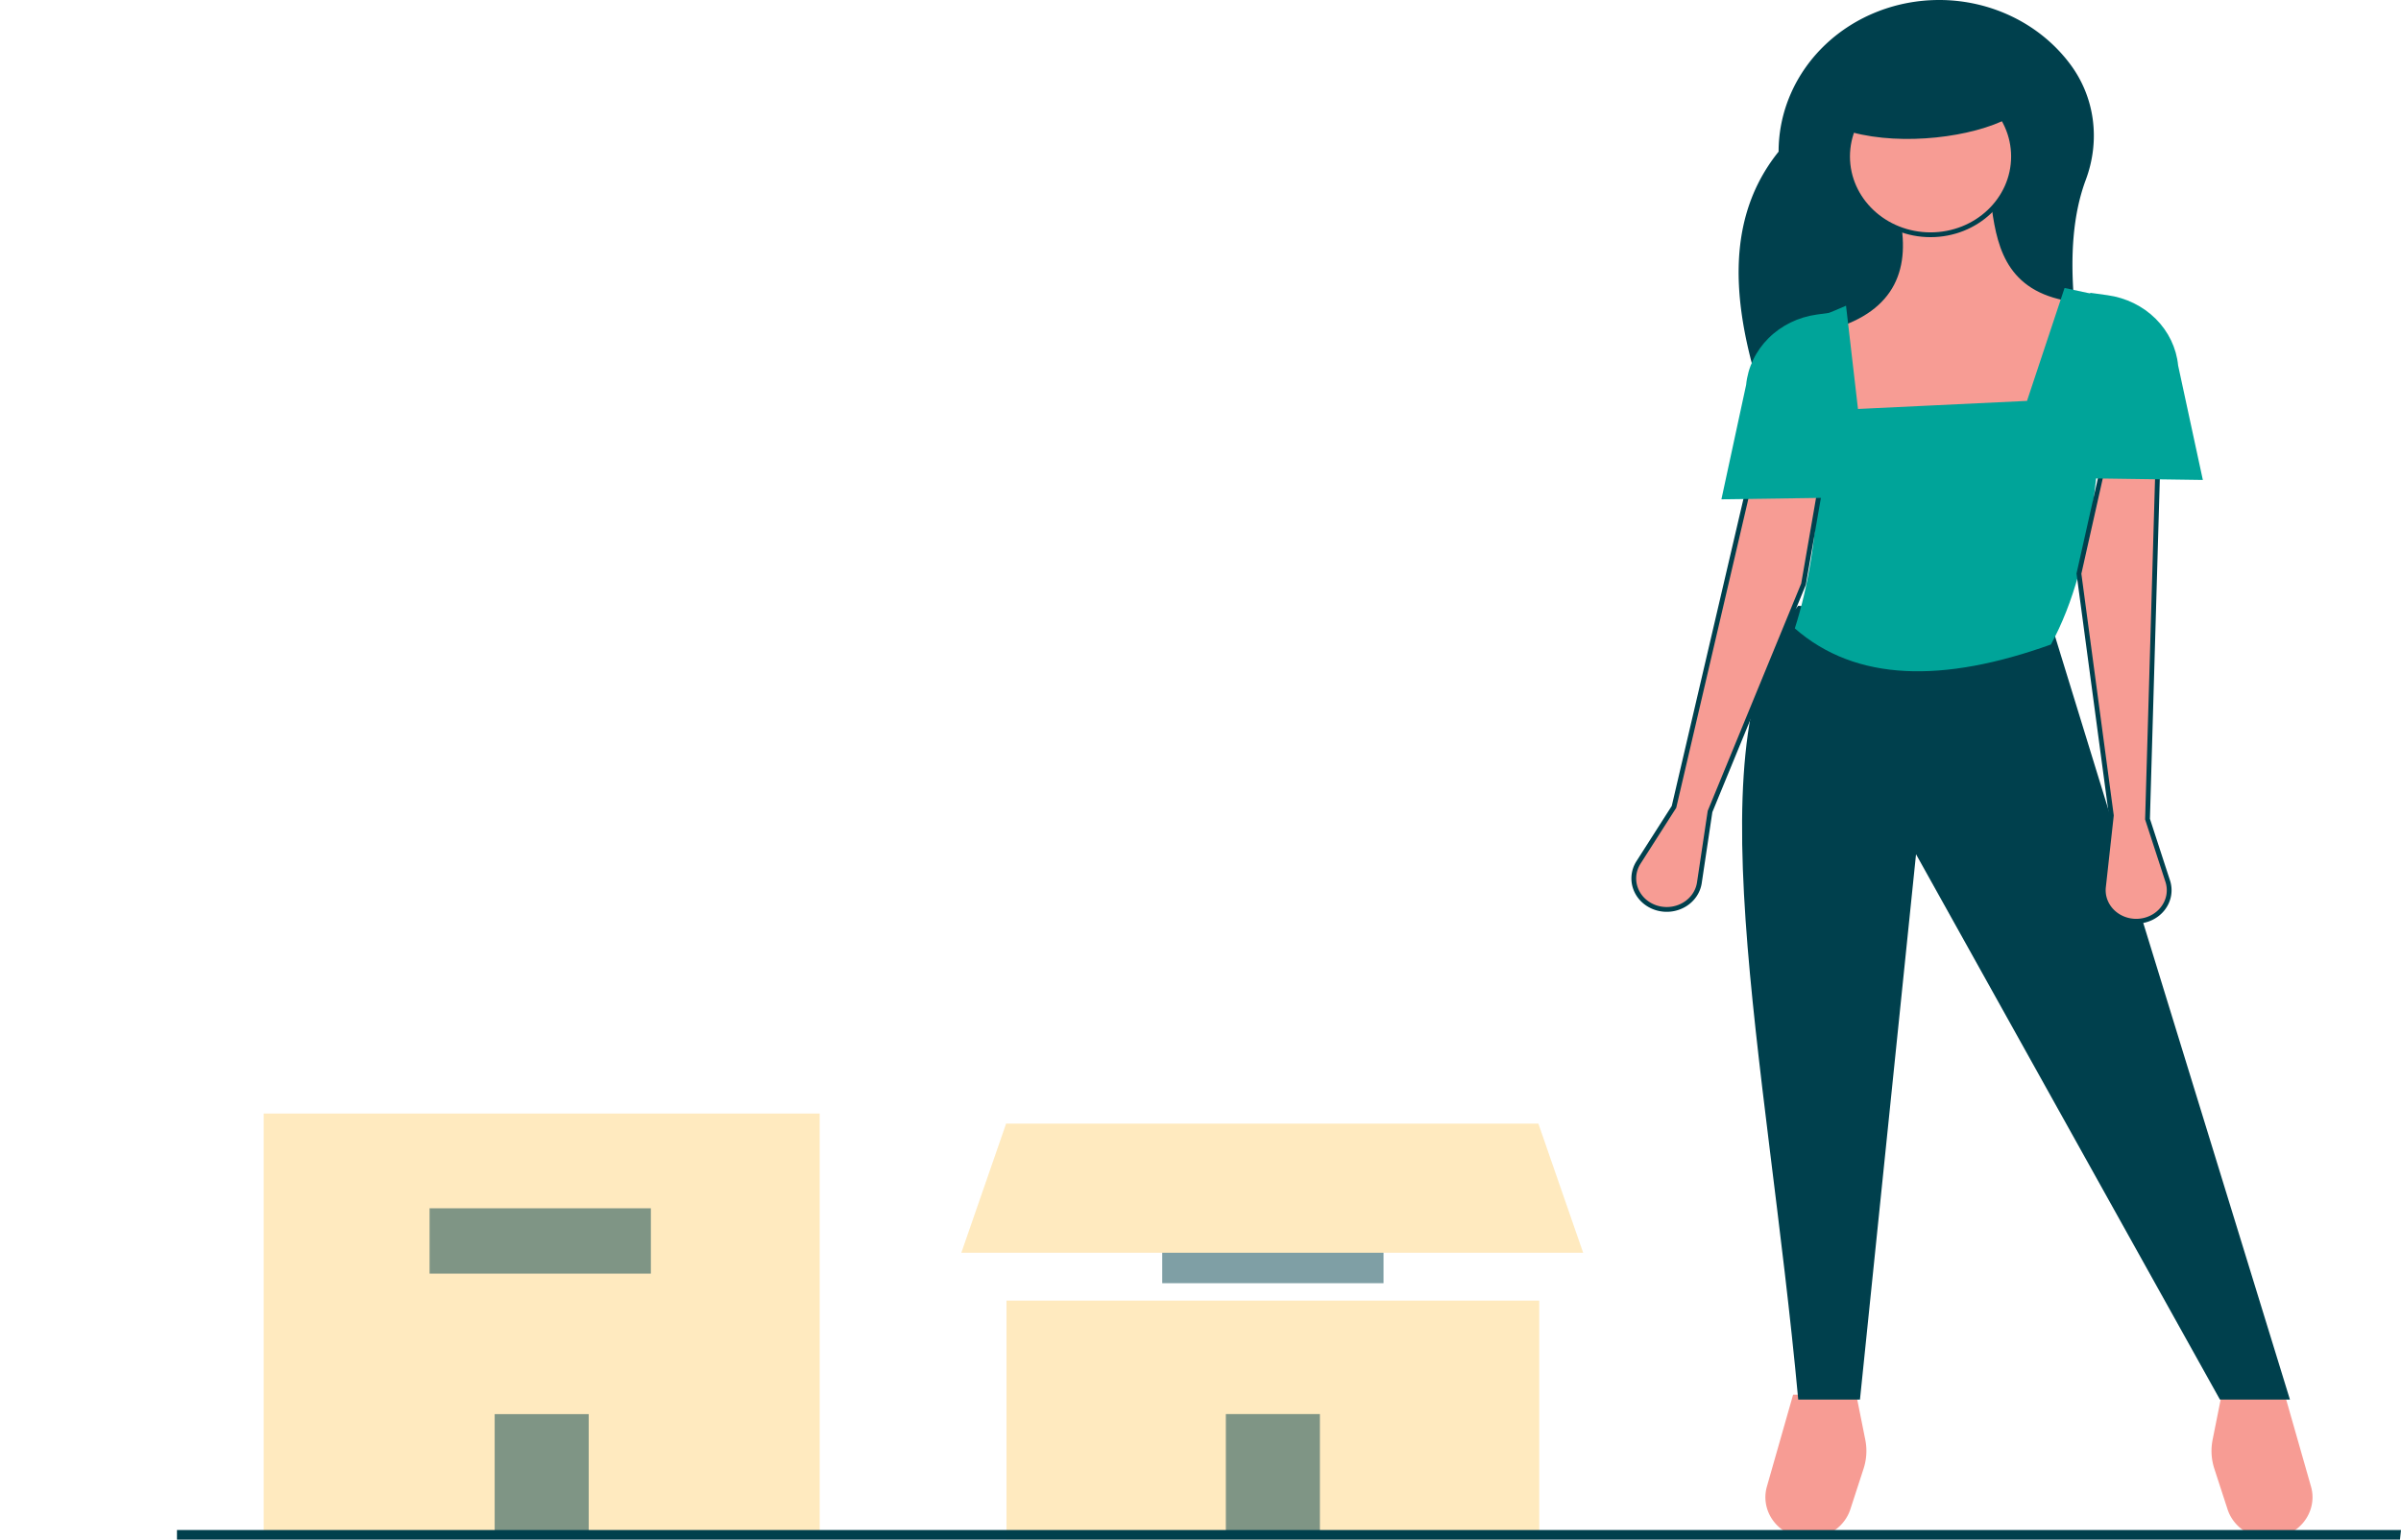 <svg xmlns="http://www.w3.org/2000/svg" width="502" height="322" fill="none" xmlns:v="https://vecta.io/nano"><g clip-path="url(#B)"><path d="M438.975 92.79h-67.107c-9.083-23.241-13.028-44.851 0-61.072a30.22 30.22 0 0 1 2.554-12.138c1.686-3.848 4.158-7.345 7.273-10.29s6.815-5.281 10.886-6.875S401.015 0 405.421 0h0c5.355-.004 10.633 1.206 15.392 3.527s8.86 5.687 11.96 9.814c5.303 7.04 6.365 16.115 3.324 24.264-5.419 14.525-2.11 34.345 2.878 55.184z" fill="#00404d"/><g fill="#f79c94"><path d="M474.417 321.727c-1.942 0-3.833-.589-5.396-1.679s-2.713-2.626-3.284-4.381l-2.765-8.493c-.639-1.966-.762-4.049-.358-6.069l1.883-9.408h13.207l5.481 19.211c.363 1.272.411 2.606.14 3.899s-.852 2.51-1.699 3.556-1.94 1.894-3.19 2.477a9.52 9.52 0 0 1-4.019.887zm-96.227 0c1.942 0 3.832-.589 5.395-1.679s2.713-2.626 3.284-4.381l2.765-8.493c.639-1.966.762-4.049.358-6.069l-1.883-9.408h-13.207l-5.48 19.211a8.12 8.12 0 0 0-.141 3.899c.27 1.293.852 2.51 1.7 3.556s1.939 1.894 3.189 2.477a9.52 9.52 0 0 0 4.02.887z"/></g><path d="M478.775 292.709H464.14l-63.537-114.047-11.722 114.047h-12.908c-6.622-71.818-22.734-140.226 0-166.009l53.186 4.724 49.616 161.285z" fill="#00404d"/><g fill="#f79c94" stroke="#00404d"><path d="M433.936 62.69l-5.56 34.493h-38.797l-6.588-28.842c6.4-1.875 10.47-4.948 12.591-9.033 2.092-4.03 2.238-8.951 1-14.475l20.364-1.283c.605 4.433 1.496 8.795 3.908 12.258 2.455 3.526 6.437 6.056 13.082 6.882z"/><path d="M420.984 32.729c0 9.015-7.74 16.371-17.347 16.371s-17.348-7.356-17.348-16.371 7.74-16.371 17.348-16.371 17.347 7.356 17.347 16.371z"/></g><path d="M428.802 134.798c-22.48 8.068-40.767 7.816-53.543-3.374 5.765-17.972 6.11-40.102 3.569-64.447l7.139-3.037 2.499 21.595 35.338-1.687 7.853-23.619 7.853 1.687c.602 29.284-1.253 55.629-10.708 72.882z" fill="#00a499"/><g fill="#f79c94" stroke="#00404d"><path d="M449.005 171.224l-.002.087.026.083 4.198 12.894a6.13 6.13 0 0 1 .205 2.984c-.18.995-.605 1.94-1.243 2.756a6.79 6.79 0 0 1-2.436 1.943c-.964.46-2.03.7-3.113.7a7.27 7.27 0 0 1-2.81-.564c-.884-.372-1.673-.914-2.317-1.59s-1.13-1.471-1.426-2.332a6.12 6.12 0 0 1-.298-2.669l1.646-14.897.007-.061-.008-.06-6.771-50.524 4.891-21.792h11.578l-2.127 73.042zm-99.052-2.398l.046-.072.019-.083 16.66-71.392 14.251 2.66-3.849 22.232-19.527 47.502-.023.057-.009.06-2.219 14.83c-.134.895-.466 1.756-.975 2.525s-1.186 1.432-1.987 1.941-1.707.856-2.661 1.015-1.933.126-2.873-.096a7.04 7.04 0 0 1-2.836-1.389c-.815-.665-1.452-1.5-1.86-2.435s-.579-1.947-.498-2.954.411-1.984.965-2.852l7.376-11.549z"/></g><g fill="#00a499"><path d="M460.57 100.381l-23.558-.337V61.241l3.627.5c3.85.531 7.399 2.27 10.077 4.938s4.329 6.11 4.688 9.772l5.166 23.931zm-100.66 4.049l23.559-.337V65.29l-3.627.5c-3.85.531-7.4 2.27-10.078 4.938s-4.329 6.109-4.687 9.772l-5.167 23.931z"/></g><path d="M420.056 24.631c-7.581 4.055-22.151 5.91-32.839 3.037l-3.57-17.546h35.339l1.07 14.509z" fill="#00404d"/><path d="M171.38 232.89H55.134v88.563H171.38V232.89z" fill="#ffeabf"/><path d="M123.089 295.759h-19.664v25.148h19.664v-25.148z" fill="#00404d" fill-opacity=".5"/><g filter="url(#A)"><path d="M321.824 239.017H210.441v86.436h111.383v-86.436z" fill="#ffeabf"/></g><g fill="#00404d"><path d="M275.964 295.746h-19.663v25.148h19.663v-25.148z" fill-opacity=".5"/><path d="M501.788 322H37v-2h465l-.212 2z"/><path d="M289.266 254.707h-46.267v13.667h46.267v-13.667z" fill-opacity=".5"/></g><g fill="#ffeabf"><path d="M321.64 235H210.36L201 262h130l-9.36-27z"/><path opacity=".1" d="M321.64 235H210.36L201 262h130l-9.36-27z"/></g><path d="M136.084 252.707H89.816v13.667h46.268v-13.667z" fill="#00404d" fill-opacity=".5"/></g><defs><filter id="A" x="210.441" y="239.017" width="111.383" height="88.436" filterUnits="userSpaceOnUse" color-interpolation-filters="sRGB"><feFlood flood-opacity="0"/><feBlend in="SourceGraphic" result="B"/><feColorMatrix in="SourceAlpha" values="0 0 0 0 0 0 0 0 0 0 0 0 0 0 0 0 0 0 127 0" result="C"/><feOffset dy="33"/><feGaussianBlur stdDeviation="1"/><feComposite in2="C" operator="arithmetic" k2="-1" k3="1"/><feColorMatrix values="0 0 0 0 0 0 0 0 0 0.251 0 0 0 0 0.302 0 0 0 0.5 0"/><feBlend in2="B"/></filter><clipPath id="B"><path fill="#fff" d="M0 0h502v322H0z"/></clipPath></defs></svg>